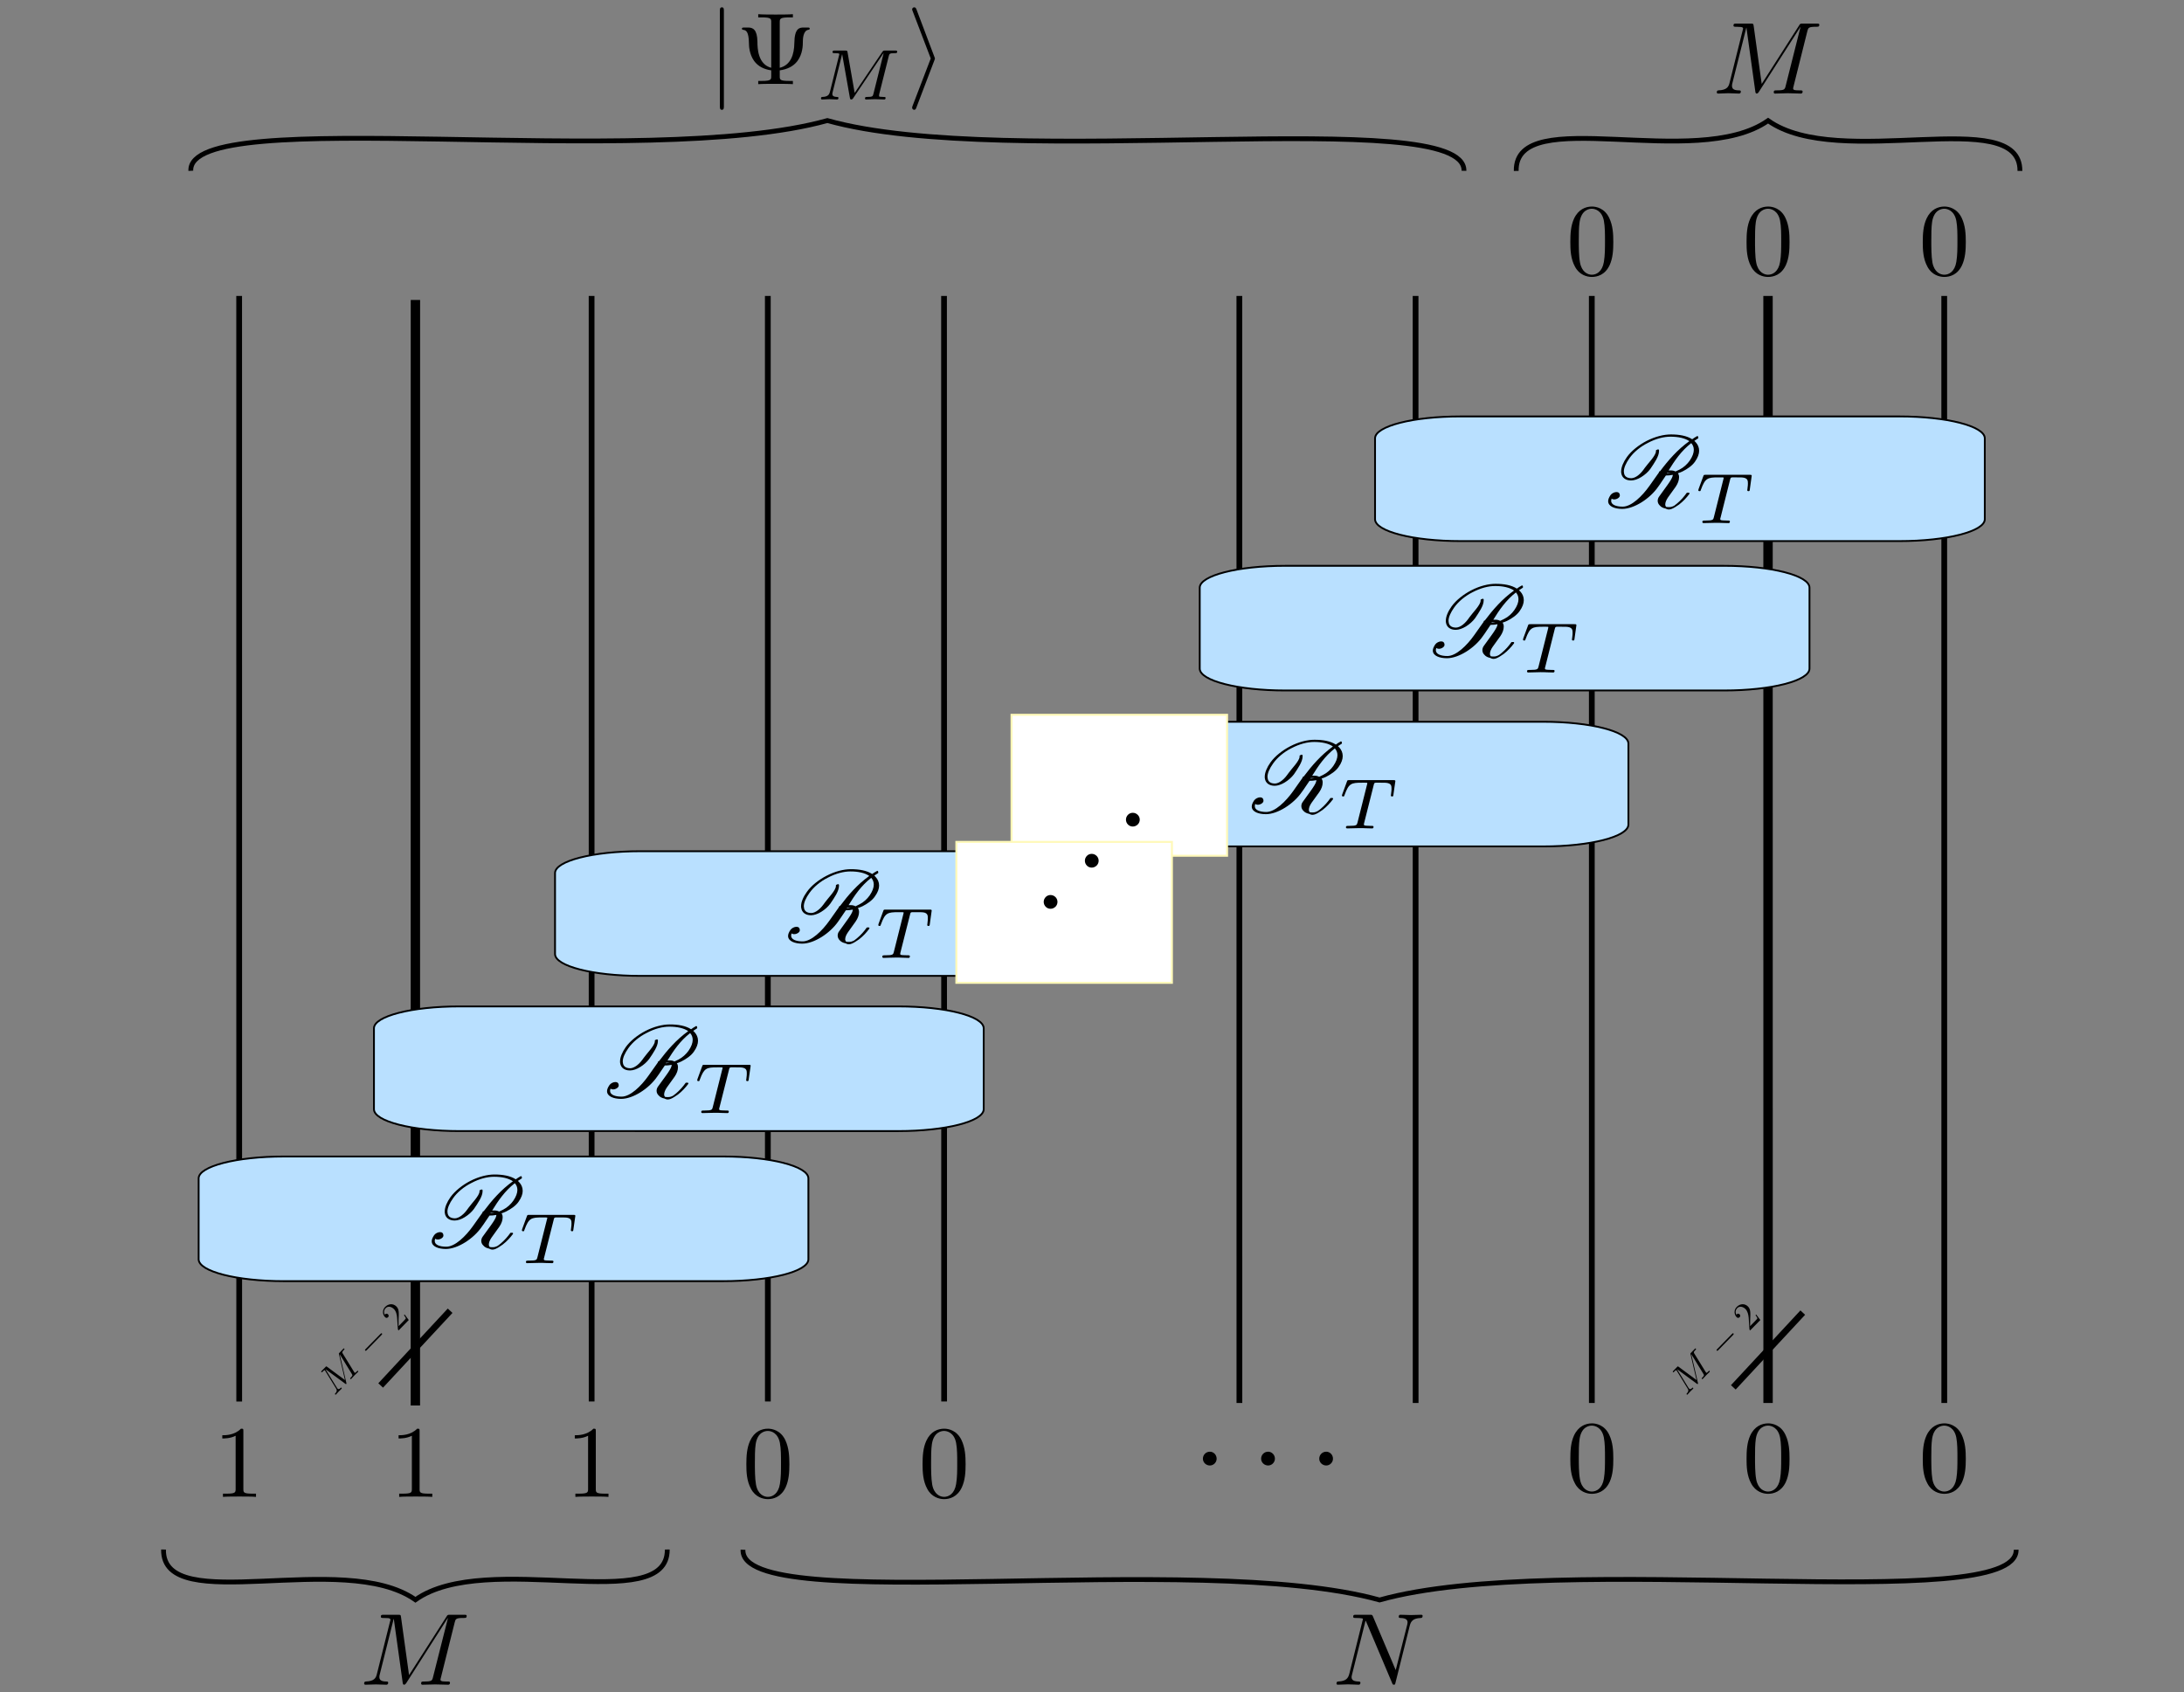 <?xml version="1.0" encoding="UTF-8" standalone="no"?>
<svg
   xmlns:dc="http://purl.org/dc/elements/1.1/"
   xmlns:cc="http://creativecommons.org/ns#"
   xmlns:rdf="http://www.w3.org/1999/02/22-rdf-syntax-ns#"
   xmlns:svg="http://www.w3.org/2000/svg"
   xmlns="http://www.w3.org/2000/svg"
   viewBox="0 0 226.772 175.748"
   height="175.748"
   width="226.772"
   xml:space="preserve"
   id="svg2"
   version="1.1"><rect x="0" y="0" width="226.772" height="175.748" fill="#808080" stroke="none"/><defs
     id="defs6" /><g
     transform="matrix(1.333,0,0,1.333,0,7.727034e-6)"
     id="g10"><g
       id="g12"><g
         id="g14"><path
           id="path16"
           style="fill:none;stroke:#000000;stroke-width:0.448;stroke-linecap:butt;stroke-linejoin:miter;stroke-miterlimit:4;stroke-dasharray:none;stroke-opacity:1"
           d="M 110.27,109.293 110.266,23.055" /></g><g
         id="g18"><path
           id="path20"
           style="fill:none;stroke:#000000;stroke-width:0.448;stroke-linecap:butt;stroke-linejoin:miter;stroke-miterlimit:4;stroke-dasharray:none;stroke-opacity:1"
           d="m 18.629,23.055 0.004,86.125" /></g><path
         id="path22"
         style="fill:#000000;fill-opacity:1;fill-rule:nonzero;stroke:none"
         d="m 125.668,18.852 c 0,-0.637 -0.035,-1.278 -0.313,-1.864 -0.359,-0.773 -1.023,-0.898 -1.347,-0.898 -0.488,0 -1.063,0.211 -1.403,0.949 -0.25,0.551 -0.285,1.176 -0.285,1.813 0,0.597 0.024,1.312 0.364,1.925 0.336,0.637 0.921,0.797 1.312,0.797 0.422,0 1.035,-0.16 1.387,-0.922 0.25,-0.55 0.285,-1.175 0.285,-1.8 z m -1.672,2.55 c -0.312,0 -0.789,-0.203 -0.926,-0.964 -0.09,-0.473 -0.09,-1.211 -0.09,-1.688 0,-0.512 0,-1.035 0.063,-1.461 0.152,-0.949 0.75,-1.027 0.953,-1.027 0.262,0 0.785,0.152 0.938,0.937 0.086,0.453 0.086,1.051 0.086,1.551 0,0.602 0,1.137 -0.086,1.652 -0.125,0.762 -0.579,1 -0.938,1 z" /><path
         id="path24"
         style="fill:#000000;fill-opacity:1;fill-rule:nonzero;stroke:none"
         d="m 139.395,18.852 c 0,-0.637 -0.036,-1.278 -0.313,-1.864 -0.359,-0.773 -1.023,-0.898 -1.348,-0.898 -0.488,0 -1.062,0.211 -1.402,0.949 -0.25,0.551 -0.285,1.176 -0.285,1.813 0,0.597 0.023,1.312 0.363,1.925 0.336,0.637 0.922,0.797 1.313,0.797 0.422,0 1.035,-0.16 1.386,-0.922 0.25,-0.55 0.286,-1.175 0.286,-1.8 z m -1.672,2.55 c -0.313,0 -0.789,-0.203 -0.926,-0.964 -0.09,-0.473 -0.09,-1.211 -0.09,-1.688 0,-0.512 0,-1.035 0.063,-1.461 0.152,-0.949 0.75,-1.027 0.953,-1.027 0.261,0 0.785,0.152 0.937,0.937 0.086,0.453 0.086,1.051 0.086,1.551 0,0.602 0,1.137 -0.086,1.652 -0.125,0.762 -0.578,1 -0.937,1 z" /><path
         id="path26"
         style="fill:#000000;fill-opacity:1;fill-rule:nonzero;stroke:none"
         d="m 153.125,18.852 c 0,-0.637 -0.039,-1.278 -0.313,-1.864 -0.363,-0.773 -1.027,-0.898 -1.351,-0.898 -0.488,0 -1.063,0.211 -1.399,0.949 -0.25,0.551 -0.289,1.176 -0.289,1.813 0,0.597 0.024,1.312 0.364,1.925 0.336,0.637 0.925,0.797 1.312,0.797 0.426,0 1.035,-0.16 1.387,-0.922 0.25,-0.55 0.289,-1.175 0.289,-1.8 z m -1.676,2.55 c -0.312,0 -0.789,-0.203 -0.926,-0.964 -0.085,-0.473 -0.085,-1.211 -0.085,-1.688 0,-0.512 0,-1.035 0.062,-1.461 0.148,-0.949 0.75,-1.027 0.949,-1.027 0.262,0 0.785,0.152 0.938,0.937 0.086,0.453 0.086,1.051 0.086,1.551 0,0.602 0,1.137 -0.086,1.652 -0.125,0.762 -0.575,1 -0.938,1 z" /><g
         id="g28"><path
           id="path30"
           style="fill:none;stroke:#000000;stroke-width:0.448;stroke-linecap:butt;stroke-linejoin:miter;stroke-miterlimit:4;stroke-dasharray:none;stroke-opacity:1"
           d="M 96.543,109.293 96.539,23.055" /></g><g
         id="g32"><path
           id="path34"
           style="fill:none;stroke:#000000;stroke-width:0.448;stroke-linecap:butt;stroke-linejoin:miter;stroke-miterlimit:4;stroke-dasharray:none;stroke-opacity:1"
           d="M 123.996,109.293 123.992,23.055" /></g><g
         id="g36"><path
           id="path38"
           style="fill:none;stroke:#000000;stroke-width:0.731;stroke-linecap:butt;stroke-linejoin:miter;stroke-miterlimit:4;stroke-dasharray:none;stroke-opacity:1"
           d="M 137.723,109.293 137.719,23.055" /></g><g
         id="g40"><path
           id="path42"
           style="fill:none;stroke:#000000;stroke-width:0.448;stroke-linecap:butt;stroke-linejoin:miter;stroke-miterlimit:4;stroke-dasharray:none;stroke-opacity:1"
           d="M 151.449,109.293 151.445,23.055" /></g><g
         id="g44"><path
           id="path46"
           style="fill:#b9e0ff;fill-opacity:1;fill-rule:nonzero;stroke:#000000;stroke-width:0.142;stroke-linecap:butt;stroke-linejoin:miter;stroke-miterlimit:4;stroke-dasharray:none;stroke-opacity:1"
           d="m 113.754,32.441 h 34.207 c 3.68,0 6.644,0.758 6.644,1.704 v 6.304 c 0,0.946 -2.964,1.703 -6.644,1.703 h -34.207 c -3.68,0 -6.645,-0.757 -6.645,-1.703 v -6.304 c 0,-0.946 2.965,-1.704 6.645,-1.704 z" /></g><path
         id="path48"
         style="fill:#000000;fill-opacity:1;fill-rule:nonzero;stroke:none"
         d="m 130.152,36.645 h -0.175 c 0.461,-0.75 0.988,-1.528 1.761,-2.125 0.125,0.136 0.2,0.312 0.2,0.523 0,0.238 -0.098,0.523 -0.325,0.852 -0.187,0.261 -0.461,0.523 -0.789,0.687 -0.097,0.047 -0.211,0.098 -0.312,0.148 -0.086,-0.05 -0.211,-0.085 -0.36,-0.085 z m -0.937,0.171 c -0.25,0.352 -0.488,0.688 -0.727,1.028 -0.574,0.812 -1.41,1.625 -2.086,1.625 -0.527,0 -0.902,-0.153 -0.902,-0.449 0,-0.051 0.016,-0.114 0.039,-0.176 0.063,0.051 0.125,0.062 0.199,0.062 0.215,0 0.438,-0.152 0.438,-0.301 0,-0.199 -0.114,-0.273 -0.262,-0.273 -0.164,0 -0.363,0.098 -0.461,0.234 -0.125,0.188 -0.187,0.34 -0.187,0.477 0,0.414 0.523,0.602 1.097,0.602 0.926,0 2.164,-0.801 2.801,-1.727 0.199,-0.262 0.375,-0.563 0.598,-0.875 0.164,0 0.351,-0.012 0.539,-0.051 0,0.012 0,0.051 -0.012,0.09 -0.027,0.148 -0.215,0.438 -0.402,0.699 l -0.649,0.899 c -0.086,0.113 -0.113,0.238 -0.113,0.34 0,0.136 0.063,0.261 0.152,0.347 0.11,0.137 0.274,0.215 0.461,0.25 0.063,0.039 0.164,0.074 0.262,0.074 0.152,0 0.324,-0.086 0.488,-0.187 0.102,-0.063 0.2,-0.137 0.301,-0.199 0.324,-0.25 0.586,-0.535 0.801,-0.825 0,-0.011 0.012,-0.023 0.012,-0.039 0,-0.023 -0.012,-0.046 -0.04,-0.062 0,0 -0.023,0 -0.035,0 h -0.089 c -0.024,0 -0.036,0 -0.051,0.016 -0.199,0.285 -0.449,0.574 -0.75,0.824 -0.075,0.062 -0.149,0.125 -0.223,0.176 -0.137,0.074 -0.262,0.109 -0.375,0.109 -0.09,0 -0.176,0 -0.25,-0.012 -0.039,-0.035 -0.062,-0.086 -0.074,-0.148 0,-0.012 0,-0.028 0,-0.051 0,-0.148 0.074,-0.336 0.211,-0.539 l 0.601,-0.836 c 0.172,-0.25 0.262,-0.512 0.262,-0.727 0,-0.046 0,-0.097 -0.012,-0.148 -0.015,-0.063 -0.039,-0.125 -0.078,-0.176 0.113,-0.035 0.227,-0.074 0.352,-0.137 0.375,-0.187 0.761,-0.449 0.976,-0.761 0.223,-0.313 0.325,-0.602 0.325,-0.852 0,-0.262 -0.102,-0.488 -0.262,-0.66 -0.039,-0.051 -0.078,-0.074 -0.113,-0.113 l 0.285,-0.188 c 0.027,-0.011 0.027,-0.023 0.027,-0.051 l -0.012,-0.085 c 0,-0.028 -0.05,-0.051 -0.078,-0.051 0,0 -0.011,0 -0.011,0.011 -0.137,0.075 -0.262,0.153 -0.376,0.239 -0.425,-0.274 -1.011,-0.375 -1.66,-0.375 -0.55,0 -1.226,0.164 -1.902,0.511 -0.598,0.313 -1.172,0.762 -1.523,1.25 -0.274,0.387 -0.45,0.79 -0.45,1.125 0,0.051 0,0.086 0.012,0.137 0.051,0.34 0.324,0.563 0.762,0.563 0.238,0 0.527,-0.098 0.789,-0.262 0.285,-0.176 0.535,-0.398 0.711,-0.637 0.312,-0.465 0.676,-0.976 0.676,-1.386 v -0.09 c -0.012,-0.024 -0.039,-0.051 -0.075,-0.051 l -0.125,0.051 c -0.027,0 -0.039,0.027 -0.039,0.05 v 0.051 c 0,0.336 -0.636,0.961 -0.863,1.285 -0.148,0.215 -0.297,0.414 -0.523,0.59 -0.176,0.137 -0.375,0.223 -0.524,0.223 -0.363,0 -0.551,-0.16 -0.578,-0.422 l -0.012,-0.102 c 0,-0.289 0.164,-0.648 0.438,-1.039 0.324,-0.461 0.851,-0.898 1.426,-1.183 0.636,-0.34 1.25,-0.488 1.773,-0.488 0.602,0 1.125,0.113 1.465,0.347 -0.926,0.664 -1.641,1.488 -2.278,2.34 -0.023,0 -0.035,0 -0.062,0.023 -0.023,0.04 -0.035,0.063 -0.035,0.086 z m 0.91,0.016 h 0.027 c -0.113,0.023 -0.214,0.023 -0.312,0.035 0.012,-0.012 0.012,-0.035 0.023,-0.035 z" /><path
         id="path50"
         style="fill:#000000;fill-opacity:1;fill-rule:nonzero;stroke:none"
         d="m 134.762,37.375 c 0.039,-0.16 0.05,-0.176 0.176,-0.187 0.027,0 0.214,0 0.324,0 0.351,0 0.488,0 0.625,0.039 0.25,0.074 0.265,0.238 0.265,0.437 0,0.086 0,0.16 -0.039,0.449 l -0.011,0.063 c 0,0.062 0.035,0.086 0.097,0.086 0.09,0 0.09,-0.047 0.102,-0.137 l 0.148,-1.063 c 0,-0.074 -0.062,-0.074 -0.16,-0.074 h -3.426 c -0.136,0 -0.148,0 -0.187,0.114 l -0.364,0.988 c 0,0.023 -0.023,0.074 -0.023,0.098 0,0.027 0.012,0.074 0.102,0.074 0.074,0 0.074,-0.024 0.109,-0.137 0.328,-0.887 0.516,-0.937 1.363,-0.937 h 0.227 c 0.172,0 0.172,0 0.172,0.05 0,0 0,0.039 -0.024,0.114 l -0.738,2.937 c -0.047,0.199 -0.062,0.262 -0.648,0.262 -0.2,0 -0.25,0 -0.25,0.125 0,0.012 0.011,0.074 0.101,0.074 0.149,0 0.324,-0.012 0.473,-0.012 0.164,0 0.324,-0.011 0.476,-0.011 0.16,0 0.348,0 0.512,0.011 0.148,0 0.313,0.012 0.461,0.012 0.051,0 0.125,0 0.125,-0.125 0,-0.074 -0.051,-0.074 -0.223,-0.074 -0.101,0 -0.215,-0.012 -0.328,-0.012 C 134.012,40.527 134,40.5 134,40.438 c 0,-0.051 0,-0.051 0.027,-0.137 z" /><g
         id="g52"><path
           id="path54"
           style="fill:#b9e0ff;fill-opacity:1;fill-rule:nonzero;stroke:#000000;stroke-width:0.142;stroke-linecap:butt;stroke-linejoin:miter;stroke-miterlimit:4;stroke-dasharray:none;stroke-opacity:1"
           d="m 100.098,44.078 h 34.207 c 3.679,0 6.644,0.758 6.644,1.703 v 6.305 c 0,0.941 -2.965,1.703 -6.644,1.703 h -34.207 c -3.68,0 -6.645,-0.762 -6.645,-1.703 v -6.305 c 0,-0.945 2.965,-1.703 6.645,-1.703 z" /></g><path
         id="path56"
         style="fill:#000000;fill-opacity:1;fill-rule:nonzero;stroke:none"
         d="m 116.496,48.277 h -0.176 c 0.461,-0.75 0.989,-1.523 1.762,-2.125 0.125,0.141 0.199,0.313 0.199,0.528 0,0.238 -0.097,0.523 -0.324,0.847 -0.187,0.266 -0.461,0.528 -0.789,0.688 -0.098,0.051 -0.211,0.101 -0.313,0.152 -0.085,-0.051 -0.21,-0.09 -0.359,-0.09 z m -0.937,0.176 c -0.25,0.352 -0.489,0.688 -0.727,1.027 -0.574,0.813 -1.414,1.625 -2.086,1.625 -0.527,0 -0.902,-0.152 -0.902,-0.453 0,-0.047 0.015,-0.109 0.039,-0.172 0.062,0.047 0.125,0.063 0.199,0.063 0.211,0 0.438,-0.152 0.438,-0.301 0,-0.199 -0.114,-0.277 -0.262,-0.277 -0.164,0 -0.363,0.101 -0.461,0.238 -0.125,0.188 -0.188,0.34 -0.188,0.477 0,0.41 0.524,0.597 1.098,0.597 0.926,0 2.164,-0.797 2.801,-1.722 0.199,-0.262 0.375,-0.563 0.597,-0.875 0.165,0 0.352,-0.012 0.54,-0.051 0,0.012 0,0.051 -0.012,0.086 -0.028,0.152 -0.215,0.437 -0.403,0.703 l -0.648,0.898 c -0.086,0.114 -0.113,0.239 -0.113,0.336 0,0.141 0.062,0.266 0.152,0.352 0.109,0.137 0.274,0.211 0.461,0.25 0.063,0.039 0.164,0.074 0.262,0.074 0.152,0 0.324,-0.086 0.488,-0.187 0.102,-0.063 0.199,-0.137 0.301,-0.2 0.324,-0.25 0.586,-0.539 0.801,-0.824 0,-0.012 0.011,-0.027 0.011,-0.039 0,-0.023 -0.011,-0.051 -0.039,-0.062 0,0 -0.023,0 -0.035,0 h -0.09 c -0.023,0 -0.035,0 -0.051,0.011 -0.199,0.289 -0.449,0.578 -0.75,0.828 -0.074,0.063 -0.148,0.125 -0.222,0.172 -0.137,0.078 -0.262,0.114 -0.375,0.114 -0.09,0 -0.176,0 -0.25,-0.012 -0.039,-0.039 -0.063,-0.086 -0.074,-0.149 0,-0.015 0,-0.027 0,-0.05 0,-0.153 0.074,-0.34 0.211,-0.539 l 0.601,-0.836 c 0.172,-0.25 0.262,-0.512 0.262,-0.727 0,-0.051 0,-0.098 -0.012,-0.148 -0.016,-0.063 -0.039,-0.125 -0.078,-0.176 0.113,-0.039 0.227,-0.074 0.352,-0.137 0.375,-0.187 0.761,-0.449 0.976,-0.762 0.223,-0.312 0.324,-0.601 0.324,-0.851 0,-0.262 -0.101,-0.488 -0.261,-0.664 -0.039,-0.047 -0.079,-0.074 -0.114,-0.11 l 0.285,-0.187 c 0.028,-0.016 0.028,-0.027 0.028,-0.051 l -0.012,-0.09 c 0,-0.023 -0.051,-0.047 -0.078,-0.047 0,0 -0.012,0 -0.012,0.012 -0.136,0.074 -0.261,0.149 -0.375,0.238 -0.426,-0.277 -1.011,-0.375 -1.66,-0.375 -0.551,0 -1.226,0.161 -1.902,0.512 -0.598,0.313 -1.176,0.762 -1.524,1.25 -0.277,0.387 -0.449,0.785 -0.449,1.125 0,0.051 0,0.086 0.012,0.137 0.051,0.336 0.324,0.562 0.762,0.562 0.238,0 0.523,-0.101 0.789,-0.261 0.285,-0.176 0.535,-0.403 0.711,-0.637 0.312,-0.465 0.675,-0.977 0.675,-1.391 v -0.086 c -0.011,-0.023 -0.039,-0.05 -0.074,-0.05 l -0.125,0.05 c -0.027,0 -0.039,0.024 -0.039,0.051 v 0.051 c 0,0.336 -0.637,0.961 -0.863,1.285 -0.149,0.215 -0.301,0.414 -0.524,0.59 -0.175,0.137 -0.375,0.223 -0.527,0.223 -0.359,0 -0.547,-0.161 -0.574,-0.426 l -0.012,-0.098 c 0,-0.289 0.164,-0.652 0.438,-1.039 0.324,-0.461 0.851,-0.898 1.425,-1.187 0.637,-0.336 1.25,-0.489 1.774,-0.489 0.601,0 1.125,0.114 1.465,0.352 -0.926,0.664 -1.641,1.488 -2.278,2.336 -0.023,0 -0.035,0 -0.062,0.027 -0.024,0.035 -0.035,0.063 -0.035,0.086 z m 0.91,0.012 h 0.027 c -0.113,0.027 -0.215,0.027 -0.312,0.039 0.011,-0.012 0.011,-0.039 0.023,-0.039 z" /><path
         id="path58"
         style="fill:#000000;fill-opacity:1;fill-rule:nonzero;stroke:none"
         d="m 121.105,49.012 c 0.04,-0.164 0.051,-0.176 0.176,-0.188 0.028,0 0.215,0 0.324,0 0.352,0 0.489,0 0.625,0.039 0.25,0.075 0.266,0.235 0.266,0.438 0,0.086 0,0.16 -0.039,0.449 l -0.012,0.062 c 0,0.063 0.035,0.086 0.098,0.086 0.09,0 0.09,-0.05 0.102,-0.136 l 0.148,-1.063 c 0,-0.074 -0.063,-0.074 -0.16,-0.074 h -3.426 c -0.137,0 -0.148,0 -0.187,0.113 l -0.364,0.985 c 0,0.027 -0.023,0.078 -0.023,0.101 0,0.024 0.012,0.074 0.097,0.074 0.079,0 0.079,-0.023 0.114,-0.136 0.324,-0.887 0.511,-0.938 1.363,-0.938 h 0.227 c 0.171,0 0.171,0 0.171,0.051 0,0 0,0.035 -0.023,0.113 l -0.738,2.938 c -0.051,0.199 -0.063,0.262 -0.649,0.262 -0.199,0 -0.25,0 -0.25,0.124 0,0.012 0.012,0.075 0.098,0.075 0.152,0 0.328,-0.012 0.477,-0.012 0.164,0 0.324,-0.012 0.476,-0.012 0.16,0 0.348,0 0.512,0.012 0.148,0 0.312,0.012 0.461,0.012 0.051,0 0.125,0 0.125,-0.125 0,-0.074 -0.051,-0.074 -0.223,-0.074 -0.101,0 -0.215,-0.012 -0.328,-0.012 -0.188,-0.016 -0.199,-0.039 -0.199,-0.102 0,-0.051 0,-0.051 0.027,-0.136 z" /><g
         id="g60"><path
           id="path62"
           style="fill:none;stroke:#000000;stroke-width:0.5;stroke-linecap:butt;stroke-linejoin:miter;stroke-miterlimit:4;stroke-dasharray:none;stroke-opacity:1"
           d="m 135.016,108.078 c 5.41,-5.824 5.41,-5.824 5.41,-5.824" /></g><path
         id="path64"
         style="fill:#000000;fill-opacity:1;fill-rule:nonzero;stroke:none"
         d="m 131.98,105.449 c -0.058,-0.097 -0.074,-0.121 0.086,-0.285 0.047,-0.047 0.067,-0.066 0.02,-0.113 -0.024,-0.024 -0.043,0 -0.078,0.035 l -0.281,0.289 c -0.059,0.055 -0.059,0.059 -0.043,0.125 l 0.464,2.008 -1.398,-1.035 c -0.059,-0.043 -0.059,-0.039 -0.117,0.019 l -0.289,0.297 c -0.043,0.039 -0.063,0.066 -0.024,0.106 0.028,0.027 0.047,0.003 0.086,-0.036 0.032,-0.031 0.071,-0.066 0.098,-0.093 0.039,-0.028 0.058,-0.036 0.086,-0.012 0.004,0.008 0.008,0.019 0.031,0.051 l 0.832,1.359 c 0.07,0.106 0.102,0.211 -0.066,0.395 -0.008,0.007 -0.032,0.039 0.004,0.078 0.023,0.019 0.043,0.011 0.058,-0.004 0.067,-0.071 0.133,-0.153 0.207,-0.227 0.071,-0.07 0.153,-0.144 0.223,-0.215 0.012,-0.011 0.039,-0.039 -0.004,-0.086 -0.023,-0.023 -0.047,0.004 -0.063,0.02 -0.121,0.121 -0.187,0.102 -0.238,0.055 -0.015,-0.016 -0.027,-0.028 -0.047,-0.059 l -0.894,-1.453 0.004,-0.004 1.531,1.129 c 0.031,0.023 0.059,0.043 0.082,0.019 0.023,-0.023 0.012,-0.058 0.008,-0.082 l -0.516,-2.23 h 0.004 l 0.938,1.527 c 0.066,0.106 0.078,0.125 -0.094,0.301 -0.031,0.031 -0.055,0.059 -0.016,0.098 0.028,0.027 0.051,0 0.059,-0.004 0.058,-0.063 0.195,-0.215 0.258,-0.277 0.086,-0.09 0.187,-0.176 0.273,-0.266 0.012,-0.016 0.039,-0.043 -0.004,-0.086 -0.023,-0.023 -0.047,0 -0.086,0.039 -0.074,0.078 -0.136,0.141 -0.172,0.102 -0.011,-0.008 -0.015,-0.012 -0.047,-0.063 z" /><path
         id="path66"
         style="fill:#000000;fill-opacity:1;fill-rule:nonzero;stroke:none"
         d="m 134.996,104 c 0.035,-0.035 0.074,-0.078 0.031,-0.121 -0.039,-0.039 -0.082,0 -0.117,0.039 l -1.148,1.176 c -0.039,0.039 -0.074,0.074 -0.035,0.117 0.046,0.043 0.082,0.004 0.117,-0.031 z" /><path
         id="path68"
         style="fill:#000000;fill-opacity:1;fill-rule:nonzero;stroke:none"
         d="m 136.324,103.309 0.004,-0.45 c 0.027,-0.632 0.039,-0.875 -0.18,-1.089 -0.246,-0.243 -0.613,-0.219 -0.871,0.046 -0.242,0.246 -0.195,0.606 -0.004,0.793 0.122,0.118 0.227,0.008 0.235,0 0.035,-0.035 0.086,-0.132 -0.004,-0.222 -0.055,-0.055 -0.156,-0.071 -0.227,0.004 -0.019,0.015 -0.019,0.019 -0.023,0.031 -0.098,-0.188 -0.059,-0.383 0.062,-0.512 0.196,-0.195 0.461,-0.113 0.641,0.059 0.172,0.168 0.238,0.441 0.258,0.699 l 0.055,0.867 c 0,0.047 0.007,0.055 0.058,0.106 l 0.793,-0.809 -0.324,-0.43 -0.051,0.055 c 0.055,0.074 0.137,0.184 0.145,0.238 0.004,0.032 -0.137,0.176 -0.184,0.223 z" /><g
         id="g70"><path
           id="path72"
           style="fill:#b9e0ff;fill-opacity:1;fill-rule:nonzero;stroke:#000000;stroke-width:0.142;stroke-linecap:butt;stroke-linejoin:miter;stroke-miterlimit:4;stroke-dasharray:none;stroke-opacity:1"
           d="m 85.992,56.227 h 34.207 c 3.684,0 6.645,0.757 6.645,1.703 v 6.304 c 0,0.942 -2.961,1.704 -6.645,1.704 H 85.992 c -3.68,0 -6.644,-0.762 -6.644,-1.704 V 57.93 c 0,-0.946 2.964,-1.703 6.644,-1.703 z" /></g><path
         id="path74"
         style="fill:#000000;fill-opacity:1;fill-rule:nonzero;stroke:none"
         d="m 102.391,60.426 h -0.176 c 0.465,-0.75 0.988,-1.524 1.762,-2.125 0.125,0.14 0.203,0.312 0.203,0.527 0,0.238 -0.102,0.524 -0.328,0.848 -0.188,0.265 -0.461,0.527 -0.786,0.687 -0.101,0.051 -0.214,0.102 -0.312,0.153 -0.09,-0.051 -0.215,-0.09 -0.363,-0.09 z m -0.938,0.176 c -0.25,0.351 -0.488,0.687 -0.723,1.027 -0.578,0.812 -1.414,1.625 -2.089,1.625 -0.524,0 -0.899,-0.152 -0.899,-0.453 0,-0.047 0.012,-0.11 0.035,-0.172 0.063,0.047 0.125,0.062 0.203,0.062 0.211,0 0.438,-0.152 0.438,-0.3 0,-0.2 -0.113,-0.278 -0.266,-0.278 -0.16,0 -0.359,0.102 -0.461,0.239 -0.125,0.187 -0.187,0.339 -0.187,0.476 0,0.41 0.523,0.598 1.101,0.598 0.922,0 2.161,-0.797 2.797,-1.723 0.203,-0.262 0.375,-0.562 0.602,-0.875 0.16,0 0.348,-0.012 0.535,-0.051 0,0.012 0,0.051 -0.012,0.086 -0.023,0.153 -0.211,0.438 -0.398,0.703 l -0.649,0.899 c -0.089,0.113 -0.113,0.238 -0.113,0.336 0,0.14 0.063,0.265 0.149,0.351 0.113,0.137 0.277,0.211 0.464,0.25 0.063,0.039 0.161,0.075 0.262,0.075 0.149,0 0.324,-0.086 0.485,-0.188 0.101,-0.062 0.203,-0.137 0.3,-0.199 0.325,-0.25 0.59,-0.539 0.801,-0.824 0,-0.012 0.012,-0.028 0.012,-0.039 0,-0.024 -0.012,-0.051 -0.035,-0.063 0,0 -0.028,0 -0.039,0 h -0.086 c -0.028,0 -0.039,0 -0.051,0.012 -0.199,0.289 -0.449,0.578 -0.75,0.828 -0.074,0.062 -0.152,0.125 -0.227,0.172 -0.136,0.078 -0.261,0.113 -0.375,0.113 -0.086,0 -0.175,0 -0.25,-0.012 -0.035,-0.039 -0.062,-0.086 -0.074,-0.148 0,-0.016 0,-0.027 0,-0.051 0,-0.152 0.074,-0.34 0.211,-0.539 l 0.602,-0.836 c 0.175,-0.25 0.261,-0.512 0.261,-0.726 0,-0.051 0,-0.098 -0.011,-0.149 -0.012,-0.062 -0.039,-0.125 -0.075,-0.176 0.114,-0.039 0.223,-0.074 0.348,-0.136 0.375,-0.188 0.766,-0.45 0.977,-0.762 0.226,-0.313 0.324,-0.602 0.324,-0.852 0,-0.261 -0.098,-0.488 -0.262,-0.664 -0.039,-0.047 -0.074,-0.074 -0.113,-0.109 l 0.289,-0.188 c 0.023,-0.015 0.023,-0.027 0.023,-0.05 l -0.011,-0.09 c 0,-0.024 -0.051,-0.047 -0.075,-0.047 0,0 -0.011,0 -0.011,0.012 -0.141,0.074 -0.266,0.148 -0.375,0.238 -0.426,-0.277 -1.016,-0.375 -1.664,-0.375 -0.551,0 -1.223,0.16 -1.899,0.512 -0.601,0.312 -1.176,0.761 -1.527,1.25 -0.274,0.386 -0.449,0.785 -0.449,1.125 0,0.05 0,0.086 0.011,0.136 0.051,0.336 0.328,0.563 0.766,0.563 0.234,0 0.523,-0.102 0.785,-0.262 0.289,-0.176 0.539,-0.402 0.715,-0.637 0.312,-0.464 0.672,-0.976 0.672,-1.39 V 58.84 c -0.012,-0.024 -0.035,-0.051 -0.074,-0.051 l -0.125,0.051 c -0.024,0 -0.036,0.023 -0.036,0.051 v 0.05 c 0,0.336 -0.64,0.961 -0.863,1.286 -0.152,0.214 -0.301,0.414 -0.527,0.589 -0.172,0.137 -0.375,0.223 -0.524,0.223 -0.363,0 -0.55,-0.16 -0.574,-0.426 L 98.73,60.516 c 0,-0.289 0.161,-0.653 0.438,-1.039 0.324,-0.461 0.848,-0.899 1.422,-1.188 0.64,-0.336 1.25,-0.488 1.777,-0.488 0.598,0 1.125,0.113 1.461,0.351 -0.926,0.664 -1.637,1.489 -2.273,2.336 -0.028,0 -0.039,0 -0.063,0.028 -0.027,0.035 -0.039,0.062 -0.039,0.086 z m 0.914,0.011 h 0.024 c -0.114,0.028 -0.211,0.028 -0.313,0.039 0.012,-0.011 0.012,-0.039 0.024,-0.039 z" /><path
         id="path76"
         style="fill:#000000;fill-opacity:1;fill-rule:nonzero;stroke:none"
         d="m 107.004,61.16 c 0.039,-0.164 0.051,-0.176 0.176,-0.187 0.023,0 0.211,0 0.324,0 0.348,0 0.488,0 0.625,0.039 0.25,0.074 0.262,0.234 0.262,0.437 0,0.086 0,0.16 -0.039,0.449 l -0.012,0.063 c 0,0.062 0.039,0.086 0.101,0.086 0.086,0 0.086,-0.051 0.098,-0.137 l 0.152,-1.062 c 0,-0.075 -0.062,-0.075 -0.164,-0.075 h -3.422 c -0.14,0 -0.152,0 -0.187,0.114 l -0.363,0.984 c 0,0.027 -0.028,0.078 -0.028,0.102 0,0.023 0.016,0.074 0.102,0.074 0.074,0 0.074,-0.024 0.113,-0.137 0.324,-0.887 0.512,-0.937 1.363,-0.937 h 0.223 c 0.176,0 0.176,0 0.176,0.05 0,0 0,0.036 -0.024,0.114 l -0.738,2.937 c -0.051,0.199 -0.062,0.262 -0.652,0.262 -0.199,0 -0.25,0 -0.25,0.125 0,0.012 0.015,0.074 0.101,0.074 0.149,0 0.325,-0.012 0.477,-0.012 0.16,0 0.324,-0.011 0.473,-0.011 0.164,0 0.351,0 0.511,0.011 0.153,0 0.313,0.012 0.465,0.012 0.051,0 0.125,0 0.125,-0.125 0,-0.074 -0.051,-0.074 -0.226,-0.074 -0.098,0 -0.211,-0.012 -0.325,-0.012 -0.187,-0.015 -0.199,-0.039 -0.199,-0.101 0,-0.051 0,-0.051 0.024,-0.137 z" /><g
         id="g78"><path
           id="path80"
           style="fill:#ffffff;fill-opacity:1;fill-rule:nonzero;stroke:#fff9b9;stroke-width:0.155;stroke-linecap:butt;stroke-linejoin:miter;stroke-miterlimit:4;stroke-dasharray:none;stroke-opacity:1"
           d="m 78.793,55.684 h 16.789 v 10.98 H 78.793 Z" /></g><path
         id="path82"
         style="fill:#000000;fill-opacity:1;fill-rule:nonzero;stroke:none"
         d="m 61.488,114.059 c 0,-0.637 -0.039,-1.274 -0.312,-1.864 -0.364,-0.773 -1.028,-0.898 -1.352,-0.898 -0.488,0 -1.062,0.211 -1.398,0.949 -0.25,0.551 -0.289,1.176 -0.289,1.813 0,0.601 0.023,1.312 0.363,1.925 0.336,0.637 0.926,0.801 1.312,0.801 0.426,0 1.036,-0.164 1.387,-0.926 0.25,-0.55 0.289,-1.175 0.289,-1.8 z m -1.676,2.55 c -0.312,0 -0.789,-0.199 -0.925,-0.961 -0.086,-0.476 -0.086,-1.214 -0.086,-1.687 0,-0.516 0,-1.039 0.062,-1.465 0.149,-0.949 0.75,-1.023 0.949,-1.023 0.262,0 0.786,0.148 0.938,0.937 0.086,0.449 0.086,1.051 0.086,1.551 0,0.598 0,1.137 -0.086,1.648 -0.125,0.762 -0.574,1 -0.938,1 z" /><g
         id="g84"><path
           id="path86"
           style="fill:none;stroke:#000000;stroke-width:0.448;stroke-linecap:butt;stroke-linejoin:miter;stroke-miterlimit:4;stroke-dasharray:none;stroke-opacity:1"
           d="m 73.535,23.055 0.008,86.121" /></g><g
         id="g88"><path
           id="path90"
           style="fill:none;stroke:#000000;stroke-width:0.448;stroke-linecap:butt;stroke-linejoin:miter;stroke-miterlimit:4;stroke-dasharray:none;stroke-opacity:1"
           d="m 46.082,23.055 0.004,86.121" /></g><g
         id="g92"><path
           id="path94"
           style="fill:none;stroke:#000000;stroke-width:0.731;stroke-linecap:butt;stroke-linejoin:miter;stroke-miterlimit:4;stroke-dasharray:none;stroke-opacity:1"
           d="M 32.355,109.492 32.359,23.367" /></g><g
         id="g96"><path
           id="path98"
           style="fill:none;stroke:#000000;stroke-width:0.448;stroke-linecap:butt;stroke-linejoin:miter;stroke-miterlimit:4;stroke-dasharray:none;stroke-opacity:1"
           d="m 59.809,23.055 0.003,86.121" /></g><g
         id="g100"><path
           id="path102"
           style="fill:#b9e0ff;fill-opacity:1;fill-rule:nonzero;stroke:#000000;stroke-width:0.142;stroke-linecap:butt;stroke-linejoin:miter;stroke-miterlimit:4;stroke-dasharray:none;stroke-opacity:1"
           d="M 56.324,99.805 H 22.117 c -3.679,0 -6.644,-0.758 -6.644,-1.703 v -6.305 c 0,-0.942 2.965,-1.703 6.644,-1.703 h 34.207 c 3.68,0 6.645,0.761 6.645,1.703 v 6.305 c 0,0.945 -2.965,1.703 -6.645,1.703 z" /></g><path
         id="path104"
         style="fill:#000000;fill-opacity:1;fill-rule:nonzero;stroke:none"
         d="M 38.516,94.297 H 38.34 c 0.461,-0.75 0.988,-1.524 1.762,-2.125 0.125,0.137 0.199,0.312 0.199,0.523 0,0.239 -0.098,0.528 -0.324,0.852 -0.188,0.262 -0.461,0.523 -0.786,0.687 -0.101,0.051 -0.214,0.098 -0.312,0.149 -0.09,-0.051 -0.215,-0.086 -0.363,-0.086 z m -0.938,0.176 c -0.25,0.347 -0.488,0.687 -0.726,1.023 -0.575,0.813 -1.411,1.625 -2.086,1.625 -0.528,0 -0.903,-0.148 -0.903,-0.449 0,-0.051 0.016,-0.113 0.039,-0.176 0.063,0.051 0.125,0.063 0.2,0.063 0.214,0 0.437,-0.149 0.437,-0.301 0,-0.199 -0.113,-0.274 -0.262,-0.274 -0.164,0 -0.363,0.098 -0.461,0.239 -0.125,0.187 -0.187,0.336 -0.187,0.472 0,0.414 0.523,0.602 1.098,0.602 0.925,0 2.164,-0.801 2.8,-1.727 0.2,-0.261 0.375,-0.562 0.602,-0.875 0.16,0 0.348,-0.011 0.535,-0.05 0,0.015 0,0.05 -0.012,0.089 -0.023,0.149 -0.211,0.438 -0.398,0.7 l -0.652,0.898 c -0.086,0.113 -0.114,0.238 -0.114,0.34 0,0.137 0.063,0.262 0.153,0.348 0.113,0.14 0.273,0.214 0.461,0.25 0.062,0.039 0.164,0.078 0.261,0.078 0.153,0 0.328,-0.09 0.489,-0.188 0.101,-0.062 0.199,-0.14 0.3,-0.203 0.325,-0.25 0.586,-0.535 0.801,-0.824 0,-0.012 0.012,-0.024 0.012,-0.035 0,-0.028 -0.012,-0.051 -0.039,-0.063 0,0 -0.024,0 -0.035,0 h -0.09 c -0.024,0 -0.035,0 -0.047,0.012 -0.203,0.285 -0.453,0.574 -0.75,0.824 -0.078,0.063 -0.152,0.125 -0.227,0.176 -0.136,0.074 -0.261,0.113 -0.375,0.113 -0.086,0 -0.175,0 -0.25,-0.015 -0.039,-0.036 -0.062,-0.086 -0.074,-0.149 0,-0.012 0,-0.023 0,-0.051 0,-0.148 0.074,-0.336 0.211,-0.535 l 0.602,-0.84 c 0.175,-0.25 0.261,-0.511 0.261,-0.722 0,-0.051 0,-0.102 -0.011,-0.153 -0.012,-0.062 -0.039,-0.125 -0.075,-0.175 0.11,-0.036 0.223,-0.075 0.348,-0.137 0.375,-0.188 0.762,-0.449 0.977,-0.762 0.222,-0.312 0.324,-0.598 0.324,-0.848 0,-0.265 -0.102,-0.488 -0.262,-0.664 -0.039,-0.05 -0.074,-0.074 -0.113,-0.113 l 0.289,-0.187 c 0.023,-0.012 0.023,-0.024 0.023,-0.051 l -0.011,-0.086 c 0,-0.024 -0.051,-0.051 -0.075,-0.051 0,0 -0.015,0 -0.015,0.012 -0.137,0.078 -0.262,0.152 -0.375,0.238 -0.422,-0.273 -1.012,-0.375 -1.66,-0.375 -0.551,0 -1.227,0.164 -1.903,0.512 -0.597,0.312 -1.172,0.765 -1.523,1.25 -0.274,0.387 -0.449,0.789 -0.449,1.125 0,0.051 0,0.09 0.011,0.137 0.051,0.339 0.325,0.562 0.762,0.562 0.238,0 0.527,-0.098 0.789,-0.262 0.285,-0.175 0.535,-0.398 0.711,-0.636 0.313,-0.461 0.676,-0.973 0.676,-1.387 V 92.711 C 37.578,92.684 37.551,92.66 37.516,92.66 l -0.125,0.051 c -0.028,0 -0.039,0.023 -0.039,0.047 v 0.051 c 0,0.339 -0.637,0.961 -0.864,1.289 -0.148,0.211 -0.297,0.41 -0.523,0.586 -0.176,0.136 -0.375,0.226 -0.524,0.226 -0.363,0 -0.55,-0.164 -0.578,-0.426 l -0.011,-0.101 c 0,-0.285 0.164,-0.649 0.437,-1.035 0.324,-0.465 0.852,-0.903 1.426,-1.188 0.637,-0.34 1.25,-0.488 1.773,-0.488 0.602,0 1.125,0.113 1.465,0.351 -0.926,0.661 -1.637,1.485 -2.277,2.336 -0.024,0 -0.035,0 -0.063,0.024 -0.023,0.039 -0.035,0.062 -0.035,0.09 z m 0.91,0.011 h 0.028 c -0.114,0.024 -0.215,0.024 -0.313,0.036 0.012,-0.012 0.012,-0.036 0.024,-0.036 z" /><path
         id="path106"
         style="fill:#000000;fill-opacity:1;fill-rule:nonzero;stroke:none"
         d="m 43.129,95.027 c 0.035,-0.16 0.047,-0.172 0.172,-0.187 0.027,0 0.215,0 0.328,0 0.348,0 0.484,0 0.625,0.039 0.25,0.074 0.262,0.238 0.262,0.437 0,0.086 0,0.164 -0.039,0.45 l -0.012,0.062 c 0,0.063 0.039,0.09 0.101,0.09 0.086,0 0.086,-0.051 0.098,-0.141 l 0.152,-1.062 c 0,-0.074 -0.062,-0.074 -0.164,-0.074 h -3.425 c -0.137,0 -0.149,0 -0.188,0.113 l -0.363,0.988 c 0,0.024 -0.024,0.074 -0.024,0.098 0,0.027 0.012,0.078 0.102,0.078 0.074,0 0.074,-0.027 0.109,-0.141 0.328,-0.886 0.516,-0.937 1.364,-0.937 h 0.226 c 0.176,0 0.176,0 0.176,0.051 0,0 0,0.039 -0.027,0.113 l -0.739,2.937 c -0.047,0.2 -0.062,0.262 -0.648,0.262 -0.199,0 -0.25,0 -0.25,0.125 0,0.012 0.012,0.074 0.101,0.074 0.149,0 0.325,-0.011 0.473,-0.011 0.164,0 0.324,-0.012 0.477,-0.012 0.16,0 0.347,0 0.511,0.012 0.149,0 0.313,0.011 0.461,0.011 0.051,0 0.125,0 0.125,-0.125 0,-0.074 -0.047,-0.074 -0.222,-0.074 -0.102,0 -0.215,-0.012 -0.325,-0.012 -0.187,-0.011 -0.203,-0.039 -0.203,-0.101 0,-0.047 0,-0.047 0.028,-0.137 z" /><g
         id="g108"><path
           id="path110"
           style="fill:#b9e0ff;fill-opacity:1;fill-rule:nonzero;stroke:#000000;stroke-width:0.142;stroke-linecap:butt;stroke-linejoin:miter;stroke-miterlimit:4;stroke-dasharray:none;stroke-opacity:1"
           d="M 35.773,78.402 H 69.98 c 3.684,0 6.645,0.758 6.645,1.703 v 6.305 c 0,0.945 -2.961,1.703 -6.645,1.703 H 35.773 c -3.679,0 -6.644,-0.758 -6.644,-1.703 v -6.305 c 0,-0.945 2.965,-1.703 6.644,-1.703 z" /></g><path
         id="path112"
         style="fill:#000000;fill-opacity:1;fill-rule:nonzero;stroke:none"
         d="m 52.172,82.605 h -0.176 c 0.461,-0.75 0.988,-1.527 1.762,-2.125 0.125,0.137 0.199,0.313 0.199,0.524 0,0.238 -0.098,0.527 -0.324,0.851 -0.188,0.262 -0.461,0.524 -0.785,0.688 -0.102,0.051 -0.215,0.098 -0.313,0.148 -0.09,-0.05 -0.215,-0.086 -0.363,-0.086 z m -0.938,0.176 c -0.25,0.348 -0.488,0.688 -0.726,1.024 -0.574,0.812 -1.41,1.625 -2.086,1.625 -0.527,0 -0.902,-0.153 -0.902,-0.45 0,-0.05 0.015,-0.113 0.039,-0.175 0.062,0.05 0.125,0.062 0.199,0.062 0.215,0 0.437,-0.152 0.437,-0.301 0,-0.199 -0.113,-0.273 -0.261,-0.273 -0.164,0 -0.364,0.098 -0.461,0.238 -0.125,0.184 -0.188,0.336 -0.188,0.473 0,0.414 0.524,0.601 1.098,0.601 0.926,0 2.164,-0.8 2.801,-1.726 0.199,-0.262 0.375,-0.563 0.601,-0.875 0.16,0 0.348,-0.012 0.535,-0.051 0,0.016 0,0.051 -0.011,0.09 -0.024,0.148 -0.211,0.437 -0.399,0.699 l -0.652,0.899 c -0.086,0.113 -0.113,0.238 -0.113,0.339 0,0.137 0.062,0.262 0.152,0.348 0.113,0.137 0.273,0.215 0.461,0.25 0.062,0.039 0.164,0.074 0.262,0.074 0.152,0 0.328,-0.086 0.488,-0.187 0.101,-0.063 0.199,-0.137 0.301,-0.199 0.324,-0.25 0.586,-0.536 0.8,-0.825 0,-0.011 0.012,-0.023 0.012,-0.035 0,-0.027 -0.012,-0.051 -0.039,-0.062 0,0 -0.023,0 -0.035,0 h -0.09 c -0.023,0 -0.035,0 -0.047,0.011 -0.203,0.286 -0.453,0.575 -0.75,0.825 -0.078,0.062 -0.152,0.125 -0.226,0.175 -0.137,0.075 -0.262,0.11 -0.375,0.11 -0.086,0 -0.176,0 -0.25,-0.012 -0.039,-0.035 -0.063,-0.086 -0.075,-0.148 0,-0.012 0,-0.028 0,-0.051 0,-0.149 0.075,-0.336 0.211,-0.539 l 0.602,-0.836 c 0.176,-0.25 0.262,-0.512 0.262,-0.723 0,-0.051 0,-0.101 -0.012,-0.152 -0.012,-0.063 -0.039,-0.125 -0.074,-0.176 0.109,-0.035 0.222,-0.074 0.347,-0.137 0.375,-0.187 0.762,-0.449 0.977,-0.761 0.223,-0.313 0.324,-0.602 0.324,-0.852 0,-0.262 -0.101,-0.484 -0.262,-0.66 -0.039,-0.051 -0.074,-0.074 -0.113,-0.113 l 0.289,-0.188 c 0.024,-0.012 0.024,-0.023 0.024,-0.051 L 54.297,79.98 c 0,-0.027 -0.051,-0.05 -0.074,-0.05 0,0 -0.016,0 -0.016,0.011 -0.137,0.075 -0.262,0.153 -0.375,0.239 -0.422,-0.274 -1.012,-0.375 -1.66,-0.375 -0.551,0 -1.227,0.164 -1.902,0.511 -0.598,0.313 -1.172,0.762 -1.524,1.25 -0.273,0.387 -0.449,0.789 -0.449,1.125 0,0.051 0,0.09 0.012,0.137 0.05,0.34 0.324,0.563 0.761,0.563 0.239,0 0.528,-0.098 0.789,-0.262 0.286,-0.176 0.536,-0.399 0.711,-0.637 0.313,-0.461 0.676,-0.976 0.676,-1.387 v -0.089 c -0.012,-0.024 -0.039,-0.047 -0.074,-0.047 l -0.125,0.047 c -0.027,0 -0.039,0.027 -0.039,0.05 v 0.051 c 0,0.336 -0.637,0.961 -0.863,1.289 -0.149,0.211 -0.297,0.41 -0.524,0.586 -0.176,0.137 -0.375,0.227 -0.523,0.227 -0.364,0 -0.551,-0.164 -0.578,-0.426 l -0.012,-0.102 c 0,-0.285 0.164,-0.648 0.437,-1.035 0.325,-0.465 0.852,-0.902 1.426,-1.187 0.637,-0.34 1.25,-0.489 1.774,-0.489 0.601,0 1.125,0.114 1.464,0.348 -0.925,0.664 -1.636,1.488 -2.277,2.34 -0.023,0 -0.035,0 -0.062,0.023 -0.024,0.039 -0.036,0.063 -0.036,0.09 z m 0.911,0.012 h 0.027 c -0.113,0.023 -0.215,0.023 -0.313,0.035 0.012,-0.012 0.012,-0.035 0.024,-0.035 z" /><path
         id="path114"
         style="fill:#000000;fill-opacity:1;fill-rule:nonzero;stroke:none"
         d="m 56.785,83.336 c 0.035,-0.16 0.047,-0.176 0.172,-0.188 0.027,0 0.215,0 0.328,0 0.348,0 0.485,0 0.625,0.04 0.25,0.074 0.262,0.238 0.262,0.437 0,0.086 0,0.16 -0.039,0.449 l -0.012,0.063 c 0,0.062 0.039,0.086 0.102,0.086 0.086,0 0.086,-0.047 0.097,-0.137 l 0.153,-1.063 c 0,-0.074 -0.063,-0.074 -0.164,-0.074 h -3.426 c -0.137,0 -0.149,0 -0.188,0.113 l -0.363,0.989 c 0,0.023 -0.023,0.074 -0.023,0.097 0,0.028 0.011,0.075 0.101,0.075 0.074,0 0.074,-0.024 0.11,-0.137 0.328,-0.887 0.515,-0.938 1.363,-0.938 h 0.226 c 0.176,0 0.176,0 0.176,0.051 0,0 0,0.039 -0.027,0.113 L 55.52,86.25 c -0.047,0.199 -0.063,0.262 -0.649,0.262 -0.199,0 -0.25,0 -0.25,0.125 0,0.011 0.012,0.074 0.102,0.074 0.148,0 0.324,-0.012 0.472,-0.012 0.164,0 0.325,-0.011 0.477,-0.011 0.16,0 0.348,0 0.512,0.011 0.148,0 0.312,0.012 0.461,0.012 0.05,0 0.125,0 0.125,-0.125 0,-0.074 -0.047,-0.074 -0.223,-0.074 -0.102,0 -0.215,-0.012 -0.324,-0.012 -0.188,-0.012 -0.203,-0.039 -0.203,-0.102 0,-0.05 0,-0.05 0.027,-0.136 z" /><g
         id="g116"><path
           id="path118"
           style="fill:#b9e0ff;fill-opacity:1;fill-rule:nonzero;stroke:#000000;stroke-width:0.142;stroke-linecap:butt;stroke-linejoin:miter;stroke-miterlimit:4;stroke-dasharray:none;stroke-opacity:1"
           d="M 84.086,66.312 H 49.879 c -3.684,0 -6.645,0.758 -6.645,1.7 v 6.308 c 0,0.942 2.961,1.703 6.645,1.703 h 34.207 c 3.68,0 6.644,-0.761 6.644,-1.703 v -6.308 c 0,-0.942 -2.964,-1.7 -6.644,-1.7 z" /></g><path
         id="path120"
         style="fill:#000000;fill-opacity:1;fill-rule:nonzero;stroke:none"
         d="m 66.273,70.512 h -0.171 c 0.46,-0.75 0.984,-1.524 1.761,-2.125 0.125,0.136 0.199,0.312 0.199,0.527 0,0.234 -0.101,0.524 -0.324,0.848 -0.187,0.261 -0.465,0.527 -0.789,0.687 -0.097,0.051 -0.211,0.102 -0.312,0.153 -0.086,-0.051 -0.211,-0.09 -0.364,-0.09 z m -0.937,0.176 c -0.25,0.351 -0.484,0.687 -0.723,1.023 -0.574,0.812 -1.414,1.625 -2.09,1.625 -0.523,0 -0.898,-0.148 -0.898,-0.449 0,-0.051 0.012,-0.114 0.039,-0.176 0.063,0.051 0.125,0.062 0.199,0.062 0.211,0 0.438,-0.148 0.438,-0.296 0,-0.204 -0.113,-0.278 -0.262,-0.278 -0.164,0 -0.363,0.102 -0.465,0.239 -0.125,0.187 -0.187,0.335 -0.187,0.476 0,0.41 0.527,0.598 1.101,0.598 0.926,0 2.16,-0.801 2.801,-1.723 0.199,-0.266 0.375,-0.562 0.598,-0.875 0.164,0 0.351,-0.016 0.539,-0.051 0,0.012 0,0.051 -0.012,0.086 -0.027,0.153 -0.215,0.438 -0.402,0.699 l -0.649,0.903 c -0.09,0.113 -0.113,0.238 -0.113,0.336 0,0.136 0.062,0.261 0.148,0.351 0.114,0.137 0.278,0.211 0.465,0.25 0.063,0.035 0.16,0.074 0.262,0.074 0.148,0 0.324,-0.085 0.488,-0.187 0.098,-0.063 0.199,-0.137 0.301,-0.199 0.324,-0.25 0.586,-0.539 0.797,-0.824 0,-0.016 0.016,-0.028 0.016,-0.04 0,-0.023 -0.016,-0.05 -0.039,-0.062 0,0 -0.024,0 -0.04,0 h -0.086 c -0.023,0 -0.039,0 -0.05,0.012 -0.2,0.289 -0.45,0.574 -0.75,0.824 -0.074,0.062 -0.149,0.125 -0.223,0.176 -0.141,0.074 -0.266,0.113 -0.375,0.113 -0.09,0 -0.176,0 -0.25,-0.012 -0.039,-0.039 -0.062,-0.09 -0.078,-0.152 0,-0.012 0,-0.023 0,-0.047 0,-0.152 0.078,-0.34 0.215,-0.539 l 0.597,-0.836 c 0.176,-0.25 0.266,-0.516 0.266,-0.727 0,-0.05 0,-0.101 -0.016,-0.148 -0.011,-0.062 -0.035,-0.125 -0.074,-0.176 0.114,-0.039 0.227,-0.074 0.352,-0.136 0.375,-0.188 0.762,-0.454 0.972,-0.766 0.227,-0.313 0.329,-0.598 0.329,-0.848 0,-0.261 -0.102,-0.488 -0.266,-0.664 -0.035,-0.051 -0.074,-0.074 -0.109,-0.113 l 0.285,-0.188 C 68.414,68.012 68.414,68 68.414,67.977 l -0.016,-0.09 c 0,-0.024 -0.046,-0.051 -0.074,-0.051 0,0 -0.012,0 -0.012,0.016 -0.136,0.074 -0.261,0.148 -0.374,0.234 -0.426,-0.274 -1.012,-0.375 -1.665,-0.375 -0.546,0 -1.222,0.164 -1.898,0.516 -0.602,0.312 -1.176,0.761 -1.523,1.25 -0.278,0.386 -0.454,0.785 -0.454,1.125 0,0.046 0,0.086 0.016,0.136 0.047,0.336 0.324,0.563 0.762,0.563 0.238,0 0.523,-0.102 0.785,-0.262 0.289,-0.176 0.539,-0.402 0.715,-0.641 0.312,-0.46 0.676,-0.972 0.676,-1.386 v -0.086 c -0.016,-0.028 -0.04,-0.051 -0.079,-0.051 l -0.125,0.051 c -0.023,0 -0.035,0.023 -0.035,0.051 v 0.046 c 0,0.34 -0.636,0.965 -0.863,1.289 -0.148,0.211 -0.301,0.415 -0.523,0.586 -0.176,0.141 -0.375,0.227 -0.528,0.227 -0.363,0 -0.551,-0.164 -0.574,-0.426 l -0.012,-0.097 c 0,-0.29 0.16,-0.653 0.438,-1.04 0.324,-0.46 0.847,-0.898 1.426,-1.187 0.636,-0.336 1.25,-0.488 1.773,-0.488 0.602,0 1.125,0.113 1.461,0.351 -0.922,0.66 -1.637,1.489 -2.273,2.336 -0.024,0 -0.04,0 -0.063,0.028 -0.023,0.035 -0.039,0.062 -0.039,0.086 z m 0.914,0.011 h 0.023 c -0.109,0.028 -0.211,0.028 -0.312,0.039 0.016,-0.011 0.016,-0.039 0.027,-0.039 z" /><path
         id="path122"
         style="fill:#000000;fill-opacity:1;fill-rule:nonzero;stroke:none"
         d="m 70.887,71.246 c 0.039,-0.164 0.051,-0.176 0.175,-0.187 0.024,0 0.211,0 0.325,0 0.351,0 0.488,0 0.625,0.035 0.25,0.078 0.261,0.238 0.261,0.437 0,0.09 0,0.164 -0.035,0.453 l -0.011,0.063 c 0,0.062 0.035,0.086 0.097,0.086 0.09,0 0.09,-0.051 0.102,-0.137 l 0.148,-1.062 c 0,-0.075 -0.062,-0.075 -0.16,-0.075 h -3.426 c -0.136,0 -0.152,0 -0.187,0.11 l -0.363,0.988 c 0,0.027 -0.024,0.074 -0.024,0.102 0,0.023 0.012,0.074 0.098,0.074 0.074,0 0.074,-0.024 0.113,-0.137 0.324,-0.887 0.512,-0.937 1.363,-0.937 h 0.223 c 0.176,0 0.176,0 0.176,0.05 0,0 0,0.036 -0.024,0.11 l -0.738,2.937 c -0.051,0.199 -0.063,0.262 -0.648,0.262 -0.204,0 -0.25,0 -0.25,0.125 0,0.016 0.011,0.078 0.097,0.078 0.153,0 0.324,-0.016 0.477,-0.016 0.16,0 0.324,-0.011 0.472,-0.011 0.165,0 0.352,0 0.516,0.011 0.149,0 0.313,0.016 0.461,0.016 0.051,0 0.125,0 0.125,-0.125 0,-0.078 -0.051,-0.078 -0.227,-0.078 -0.097,0 -0.21,-0.012 -0.324,-0.012 -0.187,-0.011 -0.199,-0.035 -0.199,-0.097 0,-0.051 0,-0.051 0.023,-0.141 z" /><g
         transform="scale(-1)"
         id="g124"><path
           id="path126"
           style="fill:#ffffff;fill-opacity:1;fill-rule:nonzero;stroke:#fff9b9;stroke-width:0.155;stroke-linecap:butt;stroke-linejoin:miter;stroke-miterlimit:4;stroke-dasharray:none;stroke-opacity:1"
           d="m -74.496,-65.586 h -16.789 v -10.977 h 16.789 z" /></g><path
         id="path128"
         style="fill:#000000;fill-opacity:1;fill-rule:nonzero;stroke:none"
         d="m 139.395,113.645 c 0,-0.637 -0.036,-1.274 -0.313,-1.86 -0.359,-0.777 -1.023,-0.902 -1.348,-0.902 -0.488,0 -1.062,0.215 -1.402,0.949 -0.25,0.551 -0.285,1.176 -0.285,1.813 0,0.601 0.023,1.312 0.363,1.925 0.336,0.637 0.922,0.801 1.313,0.801 0.422,0 1.035,-0.164 1.386,-0.926 0.25,-0.55 0.286,-1.175 0.286,-1.8 z m -1.672,2.55 c -0.313,0 -0.789,-0.199 -0.926,-0.961 -0.09,-0.476 -0.09,-1.214 -0.09,-1.687 0,-0.512 0,-1.039 0.063,-1.465 0.152,-0.949 0.75,-1.023 0.953,-1.023 0.261,0 0.785,0.148 0.937,0.937 0.086,0.449 0.086,1.051 0.086,1.551 0,0.598 0,1.137 -0.086,1.648 -0.125,0.762 -0.578,1 -0.937,1 z" /><path
         id="path130"
         style="fill:#000000;fill-opacity:1;fill-rule:nonzero;stroke:none"
         d="m 153.125,113.645 c 0,-0.637 -0.039,-1.274 -0.313,-1.86 -0.363,-0.777 -1.027,-0.902 -1.351,-0.902 -0.488,0 -1.063,0.215 -1.399,0.949 -0.25,0.551 -0.289,1.176 -0.289,1.813 0,0.601 0.024,1.312 0.364,1.925 0.336,0.637 0.925,0.801 1.312,0.801 0.426,0 1.035,-0.164 1.387,-0.926 0.25,-0.55 0.289,-1.175 0.289,-1.8 z m -1.676,2.55 c -0.312,0 -0.789,-0.199 -0.926,-0.961 -0.085,-0.476 -0.085,-1.214 -0.085,-1.687 0,-0.512 0,-1.039 0.062,-1.465 0.148,-0.949 0.75,-1.023 0.949,-1.023 0.262,0 0.785,0.148 0.938,0.937 0.086,0.449 0.086,1.051 0.086,1.551 0,0.598 0,1.137 -0.086,1.648 -0.125,0.762 -0.575,1 -0.938,1 z" /><path
         id="path132"
         style="fill:#000000;fill-opacity:1;fill-rule:nonzero;stroke:none"
         d="m 125.668,113.645 c 0,-0.637 -0.035,-1.274 -0.313,-1.86 -0.359,-0.777 -1.023,-0.902 -1.347,-0.902 -0.488,0 -1.063,0.215 -1.403,0.949 -0.25,0.551 -0.285,1.176 -0.285,1.813 0,0.601 0.024,1.312 0.364,1.925 0.336,0.637 0.921,0.801 1.312,0.801 0.422,0 1.035,-0.164 1.387,-0.926 0.25,-0.55 0.285,-1.175 0.285,-1.8 z m -1.672,2.55 c -0.312,0 -0.789,-0.199 -0.926,-0.961 -0.09,-0.476 -0.09,-1.214 -0.09,-1.687 0,-0.512 0,-1.039 0.063,-1.465 0.152,-0.949 0.75,-1.023 0.953,-1.023 0.262,0 0.785,0.148 0.938,0.937 0.086,0.449 0.086,1.051 0.086,1.551 0,0.598 0,1.137 -0.086,1.648 -0.125,0.762 -0.579,1 -0.938,1 z" /><path
         id="path134"
         style="fill:#000000;fill-opacity:1;fill-rule:nonzero;stroke:none"
         d="m 75.215,114.059 c 0,-0.637 -0.039,-1.274 -0.313,-1.864 -0.363,-0.773 -1.027,-0.898 -1.351,-0.898 -0.489,0 -1.063,0.211 -1.399,0.949 -0.25,0.551 -0.289,1.176 -0.289,1.813 0,0.601 0.028,1.312 0.364,1.925 0.335,0.637 0.925,0.801 1.312,0.801 0.426,0 1.039,-0.164 1.387,-0.926 0.25,-0.55 0.289,-1.175 0.289,-1.8 z m -1.676,2.55 c -0.312,0 -0.789,-0.199 -0.926,-0.961 -0.086,-0.476 -0.086,-1.214 -0.086,-1.687 0,-0.516 0,-1.039 0.063,-1.465 0.148,-0.949 0.75,-1.023 0.949,-1.023 0.262,0 0.789,0.148 0.938,0.937 0.085,0.449 0.085,1.051 0.085,1.551 0,0.598 0,1.137 -0.085,1.648 -0.125,0.762 -0.575,1 -0.938,1 z" /><g
         id="g136"><path
           id="path138"
           style="fill:none;stroke:#000000;stroke-width:0.5;stroke-linecap:butt;stroke-linejoin:miter;stroke-miterlimit:4;stroke-dasharray:none;stroke-opacity:1"
           d="m 29.652,107.93 c 5.41,-5.821 5.41,-5.821 5.41,-5.821" /></g><path
         id="path140"
         style="fill:#000000;fill-opacity:1;fill-rule:nonzero;stroke:none"
         d="m 26.703,105.449 c -0.058,-0.097 -0.078,-0.121 0.082,-0.285 0.047,-0.047 0.067,-0.066 0.024,-0.113 -0.024,-0.024 -0.043,0 -0.082,0.035 l -0.278,0.289 c -0.058,0.055 -0.062,0.059 -0.043,0.125 l 0.465,2.008 -1.398,-1.035 c -0.059,-0.043 -0.063,-0.039 -0.118,0.019 l -0.293,0.297 c -0.039,0.039 -0.062,0.066 -0.019,0.106 0.027,0.027 0.047,0.003 0.086,-0.036 0.031,-0.031 0.07,-0.066 0.098,-0.093 0.039,-0.028 0.054,-0.036 0.082,-0.012 0.007,0.008 0.011,0.019 0.031,0.051 l 0.836,1.359 c 0.066,0.106 0.101,0.211 -0.067,0.395 -0.011,0.007 -0.035,0.039 0.004,0.078 0.02,0.019 0.039,0.011 0.059,-0.004 0.066,-0.071 0.133,-0.153 0.207,-0.227 0.066,-0.07 0.152,-0.144 0.223,-0.215 0.007,-0.011 0.039,-0.039 -0.004,-0.086 -0.024,-0.023 -0.047,0.004 -0.067,0.02 -0.117,0.121 -0.187,0.102 -0.238,0.055 -0.012,-0.016 -0.027,-0.028 -0.043,-0.059 l -0.895,-1.453 0.004,-0.004 1.532,1.129 c 0.031,0.023 0.058,0.043 0.082,0.019 0.023,-0.023 0.011,-0.058 0.007,-0.082 l -0.519,-2.23 h 0.004 l 0.937,1.527 c 0.067,0.106 0.082,0.125 -0.09,0.301 -0.031,0.031 -0.054,0.059 -0.015,0.098 0.027,0.027 0.051,0 0.058,-0.004 0.059,-0.063 0.196,-0.215 0.254,-0.277 0.09,-0.09 0.188,-0.176 0.274,-0.266 0.015,-0.016 0.043,-0.043 -0.004,-0.086 -0.024,-0.023 -0.043,0 -0.082,0.039 -0.078,0.078 -0.137,0.141 -0.176,0.102 -0.008,-0.008 -0.012,-0.012 -0.043,-0.063 z" /><path
         id="path142"
         style="fill:#000000;fill-opacity:1;fill-rule:nonzero;stroke:none"
         d="m 29.715,104 c 0.039,-0.035 0.078,-0.078 0.035,-0.121 -0.043,-0.039 -0.082,0 -0.117,0.039 l -1.153,1.176 c -0.035,0.039 -0.074,0.074 -0.031,0.117 0.043,0.043 0.082,0.004 0.117,-0.031 z" /><path
         id="path144"
         style="fill:#000000;fill-opacity:1;fill-rule:nonzero;stroke:none"
         d="m 31.047,103.309 v -0.45 c 0.031,-0.632 0.043,-0.875 -0.176,-1.089 -0.25,-0.243 -0.613,-0.219 -0.875,0.046 -0.238,0.246 -0.195,0.606 0,0.793 0.121,0.118 0.227,0.008 0.234,0 0.036,-0.035 0.086,-0.132 -0.007,-0.222 -0.055,-0.055 -0.153,-0.071 -0.227,0.004 -0.016,0.015 -0.019,0.019 -0.023,0.031 -0.094,-0.188 -0.059,-0.383 0.066,-0.512 0.191,-0.195 0.461,-0.113 0.637,0.059 0.176,0.168 0.242,0.441 0.258,0.699 l 0.058,0.867 c 0,0.047 0.008,0.055 0.059,0.106 l 0.789,-0.809 -0.32,-0.43 -0.051,0.055 c 0.051,0.074 0.133,0.184 0.144,0.238 0.004,0.032 -0.136,0.176 -0.183,0.223 z" /><path
         id="path146"
         style="fill:#000000;fill-opacity:1;fill-rule:nonzero;stroke:none"
         d="m 18.957,111.508 c 0,-0.199 0,-0.211 -0.187,-0.211 -0.5,0.512 -1.204,0.512 -1.454,0.512 v 0.25 c 0.164,0 0.625,0 1.039,-0.211 v 4.136 c 0,0.286 -0.023,0.375 -0.738,0.375 h -0.25 v 0.25 c 0.278,-0.027 0.965,-0.027 1.289,-0.027 0.313,0 1.012,0 1.285,0.027 v -0.25 h -0.25 c -0.722,0 -0.734,-0.089 -0.734,-0.375 z" /><path
         id="path148"
         style="fill:#000000;fill-opacity:1;fill-rule:nonzero;stroke:none"
         d="m 32.684,111.508 c 0,-0.199 0,-0.211 -0.188,-0.211 -0.5,0.512 -1.199,0.512 -1.449,0.512 v 0.25 c 0.16,0 0.625,0 1.035,-0.211 v 4.136 c 0,0.286 -0.023,0.375 -0.738,0.375 h -0.25 v 0.25 c 0.277,-0.027 0.965,-0.027 1.289,-0.027 0.312,0 1.012,0 1.289,0.027 v -0.25 h -0.25 c -0.727,0 -0.738,-0.089 -0.738,-0.375 z" /><path
         id="path150"
         style="fill:#000000;fill-opacity:1;fill-rule:nonzero;stroke:none"
         d="m 46.41,111.508 c 0,-0.199 0,-0.211 -0.187,-0.211 -0.5,0.512 -1.2,0.512 -1.45,0.512 v 0.25 c 0.161,0 0.625,0 1.036,-0.211 v 4.136 c 0,0.286 -0.024,0.375 -0.739,0.375 h -0.25 v 0.25 c 0.278,-0.027 0.965,-0.027 1.289,-0.027 0.313,0 1.012,0 1.289,0.027 v -0.25 h -0.25 c -0.726,0 -0.738,-0.089 -0.738,-0.375 z" /><path
         id="path152"
         style="fill:#000000;fill-opacity:1;fill-rule:nonzero;stroke:none"
         d="m 82.219,69.887 c 0.203,0.203 0.203,0.543 0,0.746 -0.215,0.215 -0.555,0.215 -0.758,0.012 -0.215,-0.215 -0.215,-0.555 0,-0.77 0.203,-0.203 0.543,-0.203 0.758,0.012 z" /><path
         id="path154"
         style="fill:#000000;fill-opacity:1;fill-rule:nonzero;stroke:none"
         d="m 85.426,66.68 c 0.203,0.203 0.203,0.543 0,0.746 -0.215,0.215 -0.555,0.215 -0.758,0.012 -0.215,-0.215 -0.215,-0.555 0,-0.77 0.203,-0.203 0.543,-0.203 0.758,0.012 z" /><path
         id="path156"
         style="fill:#000000;fill-opacity:1;fill-rule:nonzero;stroke:none"
         d="m 88.625,63.48 c 0.207,0.204 0.207,0.543 0,0.747 -0.215,0.214 -0.551,0.214 -0.758,0.011 -0.215,-0.215 -0.215,-0.554 0,-0.769 0.207,-0.203 0.543,-0.203 0.758,0.011 z" /><path
         id="path158"
         style="fill:#000000;fill-opacity:1;fill-rule:nonzero;stroke:none"
         d="m 94.77,113.637 c 0,0.285 -0.239,0.527 -0.528,0.527 -0.301,0 -0.543,-0.242 -0.543,-0.527 0,-0.305 0.242,-0.547 0.543,-0.547 0.289,0 0.528,0.242 0.528,0.547 z" /><path
         id="path160"
         style="fill:#000000;fill-opacity:1;fill-rule:nonzero;stroke:none"
         d="m 99.309,113.637 c 0,0.285 -0.243,0.527 -0.528,0.527 -0.304,0 -0.547,-0.242 -0.547,-0.527 0,-0.305 0.243,-0.547 0.547,-0.547 0.285,0 0.528,0.242 0.528,0.547 z" /><path
         id="path162"
         style="fill:#000000;fill-opacity:1;fill-rule:nonzero;stroke:none"
         d="m 103.832,113.637 c 0,0.285 -0.238,0.527 -0.527,0.527 -0.301,0 -0.543,-0.242 -0.543,-0.527 0,-0.305 0.242,-0.547 0.543,-0.547 0.289,0 0.527,0.242 0.527,0.547 z" /><g
         id="g164"><path
           id="path166"
           style="fill:none;stroke:#000000;stroke-width:0.374;stroke-linecap:butt;stroke-linejoin:miter;stroke-miterlimit:4;stroke-dasharray:none;stroke-opacity:1"
           d="m 51.977,120.711 c 0.046,5.223 -14.071,-0.02 -19.618,3.914 -5.605,-3.945 -19.714,1.387 -19.621,-3.914" /></g><path
         id="path168"
         style="fill:#000000;fill-opacity:1;fill-rule:nonzero;stroke:none"
         d="m 35.414,126.406 c 0.074,-0.289 0.086,-0.363 0.688,-0.363 0.175,0 0.25,0 0.25,-0.164 0,-0.086 -0.075,-0.086 -0.211,-0.086 H 35.09 c -0.215,0 -0.227,0 -0.313,0.148 l -2.914,4.551 -0.625,-4.512 c -0.023,-0.187 -0.035,-0.187 -0.25,-0.187 h -1.086 c -0.152,0 -0.238,0 -0.238,0.148 0,0.102 0.074,0.102 0.227,0.102 0.109,0 0.25,0.012 0.347,0.012 0.125,0.023 0.176,0.039 0.176,0.136 0,0.028 -0.012,0.051 -0.039,0.153 l -1.012,4.047 c -0.074,0.328 -0.211,0.578 -0.863,0.601 -0.035,0 -0.137,0.012 -0.137,0.149 0,0.078 0.051,0.101 0.114,0.101 0.25,0 0.523,-0.023 0.8,-0.023 0.262,0 0.551,0.023 0.813,0.023 0.035,0 0.148,0 0.148,-0.164 0,-0.086 -0.086,-0.086 -0.148,-0.086 -0.449,0 -0.539,-0.164 -0.539,-0.351 0,-0.047 0,-0.098 0.027,-0.188 l 1.086,-4.336 h 0.012 l 0.687,4.938 c 0.012,0.101 0.028,0.187 0.114,0.187 0.085,0 0.136,-0.086 0.175,-0.137 l 3.223,-5.05 h 0.016 l -1.153,4.562 c -0.074,0.313 -0.086,0.375 -0.722,0.375 -0.125,0 -0.215,0 -0.215,0.149 0,0.101 0.09,0.101 0.113,0.101 0.227,0 0.762,-0.023 0.988,-0.023 0.325,0 0.676,0.023 1,0.023 0.051,0 0.149,0 0.149,-0.164 0,-0.086 -0.074,-0.086 -0.223,-0.086 -0.289,0 -0.516,0 -0.516,-0.137 0,-0.039 0,-0.05 0.04,-0.199 z" /><g
         id="g170"><path
           id="path172"
           style="fill:none;stroke:#000000;stroke-width:0.374;stroke-linecap:butt;stroke-linejoin:miter;stroke-miterlimit:4;stroke-dasharray:none;stroke-opacity:1"
           d="m 157.047,120.727 c 0.125,5.222 -35.563,-0.02 -49.586,3.914 -14.164,-3.946 -49.832,1.386 -49.586,-3.914" /></g><path
         id="path174"
         style="fill:#000000;fill-opacity:1;fill-rule:nonzero;stroke:none"
         d="m 109.816,126.629 c 0.09,-0.313 0.227,-0.563 0.864,-0.586 0.039,0 0.136,-0.012 0.136,-0.164 0,0 0,-0.086 -0.097,-0.086 -0.266,0 -0.551,0.023 -0.813,0.023 -0.265,0 -0.551,-0.023 -0.812,-0.023 -0.051,0 -0.141,0 -0.141,0.16 0,0.09 0.078,0.09 0.141,0.09 0.461,0.012 0.547,0.176 0.547,0.348 0,0.027 -0.024,0.152 -0.024,0.164 l -0.898,3.55 -1.766,-4.164 c -0.062,-0.136 -0.062,-0.148 -0.25,-0.148 h -1.074 c -0.149,0 -0.223,0 -0.223,0.16 0,0.09 0.074,0.09 0.223,0.09 0.039,0 0.539,0 0.539,0.074 l -1.063,4.274 c -0.089,0.324 -0.226,0.574 -0.863,0.601 -0.051,0 -0.137,0.012 -0.137,0.16 0,0.051 0.036,0.09 0.098,0.09 0.266,0 0.539,-0.027 0.801,-0.027 0.277,0 0.562,0.027 0.824,0.027 0.039,0 0.141,0 0.141,-0.164 0,-0.074 -0.078,-0.086 -0.164,-0.086 -0.461,-0.012 -0.524,-0.187 -0.524,-0.351 0,-0.051 0.012,-0.098 0.035,-0.188 l 1.051,-4.199 c 0.039,0.039 0.039,0.062 0.074,0.137 l 1.989,4.699 c 0.05,0.14 0.074,0.152 0.148,0.152 0.09,0 0.09,-0.027 0.125,-0.164 z" /><g
         id="g176"><path
           id="path178"
           style="fill:none;stroke:#000000;stroke-width:0.374;stroke-linecap:butt;stroke-linejoin:miter;stroke-miterlimit:4;stroke-dasharray:none;stroke-opacity:1"
           d="m 157.34,13.316 c 0.047,-5.222 -14.07,0.02 -19.617,-3.918 -5.606,3.95 -19.715,-1.386 -19.618,3.918" /></g><path
         id="path180"
         style="fill:#000000;fill-opacity:1;fill-rule:nonzero;stroke:none"
         d="m 140.777,2.449 c 0.075,-0.285 0.086,-0.363 0.688,-0.363 0.172,0 0.25,0 0.25,-0.16 0,-0.09 -0.078,-0.09 -0.215,-0.09 h -1.051 c -0.211,0 -0.222,0 -0.312,0.152 l -2.91,4.551 -0.625,-4.516 c -0.028,-0.187 -0.04,-0.187 -0.25,-0.187 h -1.09 c -0.149,0 -0.235,0 -0.235,0.152 0,0.098 0.075,0.098 0.223,0.098 0.113,0 0.25,0.016 0.352,0.016 0.125,0.023 0.175,0.035 0.175,0.136 0,0.024 -0.015,0.051 -0.039,0.149 l -1.011,4.051 c -0.075,0.324 -0.215,0.574 -0.864,0.601 -0.035,0 -0.136,0.012 -0.136,0.149 0,0.074 0.05,0.101 0.113,0.101 0.25,0 0.523,-0.027 0.797,-0.027 0.265,0 0.551,0.027 0.812,0.027 0.039,0 0.153,0 0.153,-0.164 0,-0.086 -0.09,-0.086 -0.153,-0.086 -0.449,0 -0.535,-0.164 -0.535,-0.351 0,-0.051 0,-0.102 0.024,-0.188 l 1.089,-4.336 h 0.012 l 0.688,4.938 c 0.011,0.097 0.023,0.187 0.113,0.187 0.086,0 0.137,-0.09 0.172,-0.141 l 3.226,-5.046 h 0.012 l -1.148,4.562 c -0.075,0.313 -0.09,0.375 -0.727,0.375 -0.125,0 -0.211,0 -0.211,0.149 0,0.101 0.086,0.101 0.113,0.101 0.223,0 0.762,-0.027 0.985,-0.027 0.328,0 0.676,0.027 1,0.027 0.05,0 0.152,0 0.152,-0.164 0,-0.086 -0.074,-0.086 -0.226,-0.086 -0.286,0 -0.512,0 -0.512,-0.141 0,-0.035 0,-0.046 0.039,-0.199 z" /><g
         id="g182"><path
           id="path184"
           style="fill:none;stroke:#000000;stroke-width:0.374;stroke-linecap:butt;stroke-linejoin:miter;stroke-miterlimit:4;stroke-dasharray:none;stroke-opacity:1"
           d="M 114.035,13.305 C 114.156,8.086 78.469,13.324 64.449,9.391 50.285,13.336 14.617,8.004 14.863,13.305" /></g><path
         id="path186"
         style="fill:#000000;fill-opacity:1;fill-rule:nonzero;stroke:none"
         d="m 56.387,0.855 c 0,-0.136 0,-0.285 -0.153,-0.285 -0.16,0 -0.16,0.149 -0.16,0.285 V 8.27 c 0,0.136 0,0.285 0.16,0.285 0.153,0 0.153,-0.149 0.153,-0.285 z" /><path
         id="path188"
         style="fill:#000000;fill-opacity:1;fill-rule:nonzero;stroke:none"
         d="m 60.738,1.742 c 0,-0.273 0,-0.387 0.762,-0.387 h 0.262 v -0.25 c -0.285,0.028 -1.024,0.028 -1.348,0.028 -0.324,0 -1.062,0 -1.352,-0.028 v 0.25 h 0.262 c 0.75,0 0.75,0.102 0.75,0.387 V 5.281 C 59.039,5.008 59,3.77 59,3.258 58.988,2.293 58.637,2.145 58.289,2.145 h -0.301 c -0.113,0 -0.199,0 -0.199,0.085 0,0.04 0.023,0.075 0.074,0.09 0.262,0.024 0.461,0.137 0.477,1.075 0,0.187 0.023,0.812 0.398,1.347 0.313,0.438 0.801,0.664 1.336,0.738 v 0.45 c 0,0.265 0,0.375 -0.75,0.375 h -0.262 v 0.25 c 0.29,-0.024 1.012,-0.024 1.352,-0.024 0.324,0 1.063,0 1.348,0.024 V 6.305 H 61.5 c -0.762,0 -0.762,-0.098 -0.762,-0.375 V 5.48 c 0.574,-0.074 1.063,-0.312 1.375,-0.722 0.414,-0.563 0.426,-1.203 0.426,-1.551 0,-0.125 0.012,-0.84 0.438,-0.887 0.05,-0.015 0.097,-0.027 0.097,-0.09 0,-0.085 -0.062,-0.085 -0.187,-0.085 H 62.59 c -0.313,0 -0.703,0.05 -0.715,1.21 -0.012,0.875 -0.273,1.715 -1.137,1.926 z" /><path
         id="path190"
         style="fill:#000000;fill-opacity:1;fill-rule:nonzero;stroke:none"
         d="m 69.223,4.402 c 0.05,-0.214 0.062,-0.261 0.476,-0.261 0.125,0 0.188,0 0.188,-0.114 0,-0.089 -0.063,-0.089 -0.164,-0.089 h -0.762 c -0.164,0 -0.164,0.015 -0.238,0.113 L 66.574,7.238 66.023,4.09 C 66,3.953 66,3.938 65.824,3.938 h -0.789 c -0.113,0 -0.187,0 -0.187,0.124 0,0.079 0.062,0.079 0.187,0.079 0.09,0 0.113,0 0.215,0.011 0.109,0.012 0.125,0.024 0.125,0.086 0,0 0,0.039 -0.027,0.114 l -0.7,2.8 c -0.05,0.188 -0.136,0.387 -0.586,0.399 -0.039,0 -0.113,0 -0.113,0.125 0,0 0,0.074 0.086,0.074 0.164,0 0.403,-0.023 0.574,-0.023 0.141,0 0.465,0.023 0.59,0.023 0.035,0 0.113,0 0.113,-0.125 0,-0.074 -0.078,-0.074 -0.124,-0.074 -0.352,-0.012 -0.352,-0.16 -0.352,-0.239 0,-0.023 0,-0.046 0.023,-0.136 l 0.739,-2.961 0.601,3.387 c 0.024,0.101 0.024,0.148 0.113,0.148 0.075,0 0.126,-0.062 0.161,-0.125 l 2.339,-3.473 0.012,0.012 -0.789,3.148 c -0.051,0.188 -0.062,0.239 -0.488,0.239 -0.098,0 -0.172,0 -0.172,0.125 0,0 0,0.074 0.086,0.074 0.113,0 0.238,-0.012 0.351,-0.012 0.11,0 0.235,-0.011 0.348,-0.011 0.164,0 0.551,0.023 0.715,0.023 0.023,0 0.109,0 0.109,-0.125 0,-0.074 -0.062,-0.074 -0.172,-0.074 -0.015,0 -0.113,0 -0.214,-0.012 -0.125,-0.012 -0.125,-0.023 -0.125,-0.086 0,-0.027 0.011,-0.09 0.011,-0.113 z" /><path
         id="path192"
         style="fill:#000000;fill-opacity:1;fill-rule:nonzero;stroke:none"
         d="m 72.785,4.695 c 0.039,-0.09 0.039,-0.113 0.039,-0.14 0,-0.012 0,-0.035 -0.039,-0.125 L 71.398,0.758 C 71.348,0.617 71.301,0.57 71.211,0.57 c -0.086,0 -0.16,0.075 -0.16,0.16 0,0.028 0,0.04 0.035,0.125 l 1.414,3.7 -1.414,3.687 c -0.035,0.09 -0.035,0.113 -0.035,0.153 0,0.085 0.074,0.16 0.16,0.16 0.101,0 0.137,-0.086 0.164,-0.16 z" /></g></g></svg>